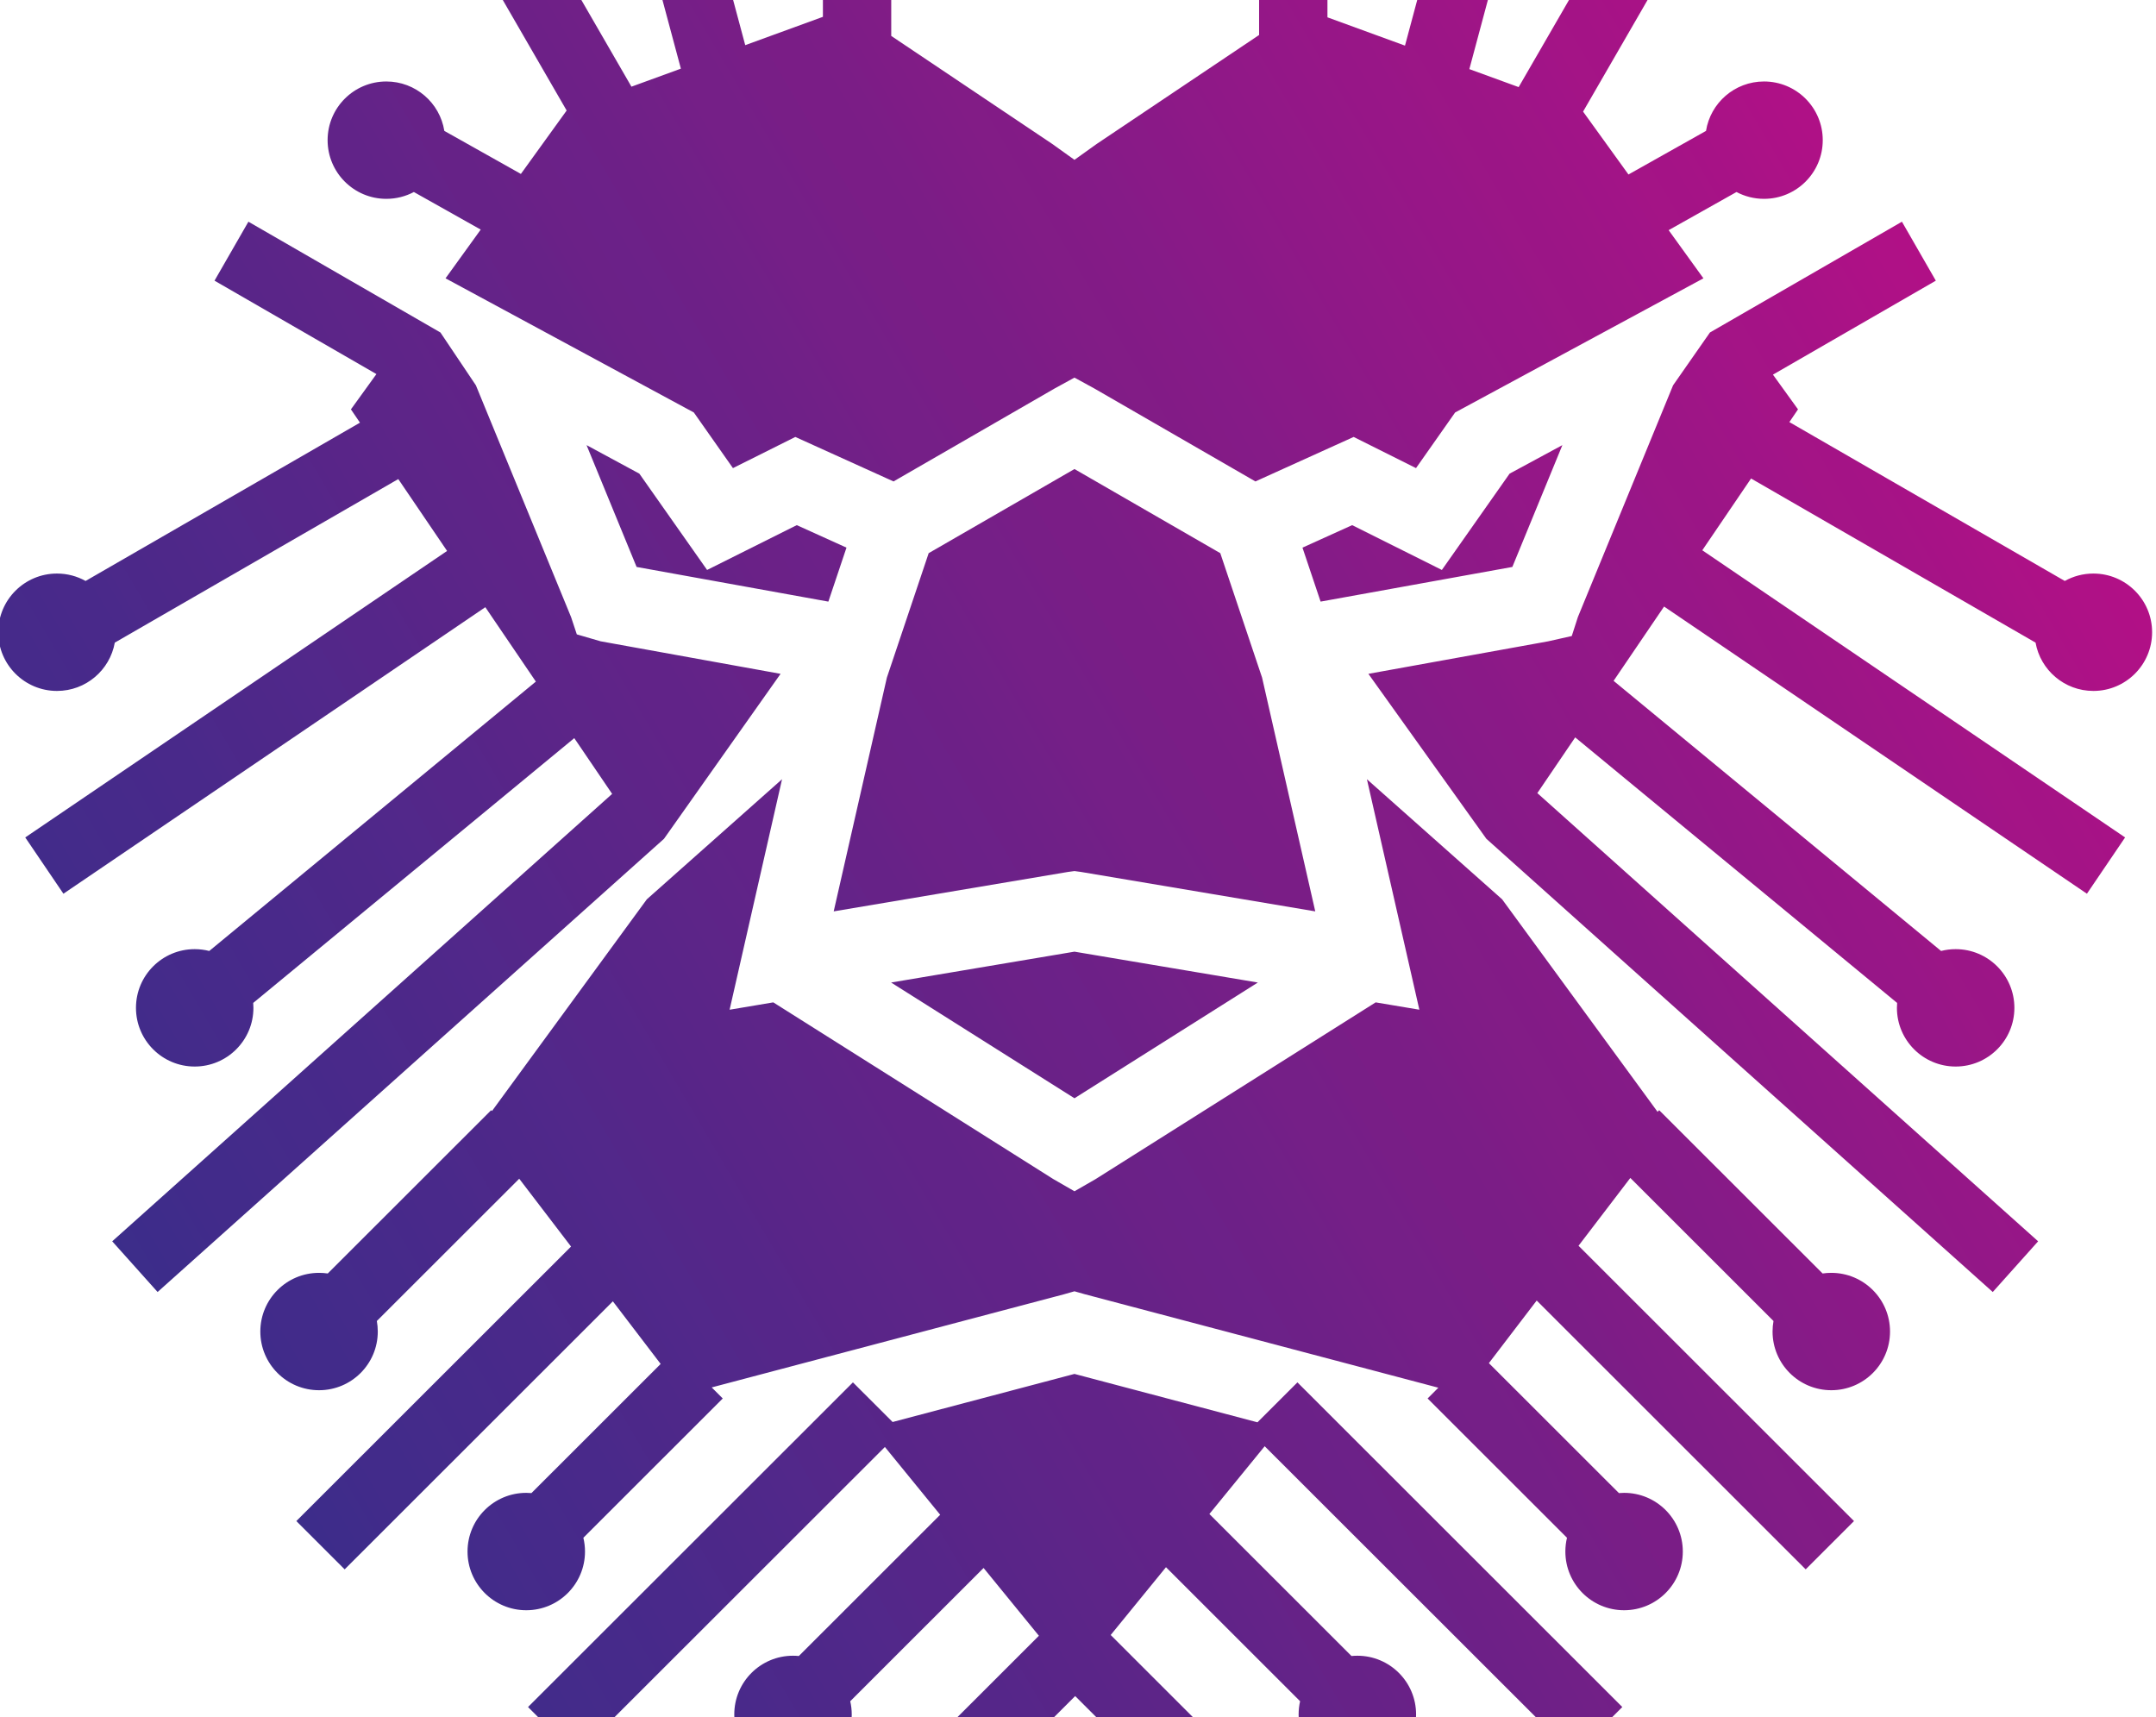 <?xml version="1.0" encoding="UTF-8" standalone="no"?>
<!DOCTYPE svg PUBLIC "-//W3C//DTD SVG 1.1//EN" "http://www.w3.org/Graphics/SVG/1.1/DTD/svg11.dtd">
<svg width="100%" height="100%" viewBox="0 0 565 450" version="1.1" xmlns="http://www.w3.org/2000/svg" xmlns:xlink="http://www.w3.org/1999/xlink" xml:space="preserve" xmlns:serif="http://www.serif.com/" style="fill-rule:evenodd;clip-rule:evenodd;stroke-linejoin:round;stroke-miterlimit:2;">
    <g id="lion" transform="matrix(0.503,0,0,0.503,-693.209,-425.518)">
        <clipPath id="_clip1">
            <path d="M1585.65,1095.56L1437.96,1180.77C1435.4,1195.08 1422.89,1205.94 1407.84,1205.94C1390.94,1205.94 1377.24,1192.24 1377.24,1175.36C1377.24,1158.47 1390.94,1144.78 1407.84,1144.78C1413.25,1144.78 1418.33,1146.19 1422.74,1148.64L1565.69,1066.17L1560.98,1059.24L1574.26,1040.86L1489.91,992.191L1507.57,961.469L1607.61,1019.19L1626.08,1046.71L1675.68,1167.48L1678.67,1176.47L1691.07,1180.08L1784.82,1197.03L1724.08,1282.98L1460.26,1519.1L1436.61,1492.69L1697.07,1259.58L1677.34,1230.53L1510.07,1368.49C1510.15,1369.33 1510.18,1370.19 1510.18,1371.05C1510.18,1387.94 1496.48,1401.63 1479.58,1401.63C1462.68,1401.63 1448.99,1387.94 1448.99,1371.05C1448.99,1354.16 1462.68,1340.47 1479.58,1340.47C1482.2,1340.47 1484.75,1340.8 1487.17,1341.42L1657.33,1201.07L1631,1162.31L1411.19,1311.59L1391.3,1282.27L1611.08,1133L1585.65,1095.56ZM2033.28,1586.99L1937.94,1561.78L1843.19,1586.83L1822.52,1566.18L1653.25,1735.33L1678.42,1760.48L1839.17,1599.84L1867.98,1635.16L1794.34,1708.75C1793.34,1708.65 1792.33,1708.6 1791.3,1708.6C1774.4,1708.6 1760.7,1722.29 1760.7,1739.18C1760.7,1756.07 1774.4,1769.75 1791.3,1769.75C1808.2,1769.75 1821.9,1756.07 1821.9,1739.18C1821.9,1736.82 1821.63,1734.52 1821.12,1732.31L1890.59,1662.88L1919.41,1698.2L1818.84,1798.69L1844.02,1823.85L1938.31,1729.62L2032.6,1823.85L2057.77,1798.69L1956.81,1697.8L1985.62,1662.48L2055.49,1732.31C2054.99,1734.52 2054.72,1736.82 2054.72,1739.18C2054.72,1756.07 2068.42,1769.75 2085.32,1769.75C2102.22,1769.75 2115.92,1756.07 2115.92,1739.18C2115.92,1722.29 2102.22,1708.6 2085.32,1708.6C2084.29,1708.6 2083.27,1708.65 2082.27,1708.75L2008.23,1634.76L2037.04,1599.45L2198.19,1760.48L2223.36,1735.33L2054.1,1566.18L2033.28,1586.99ZM1937.94,1418.16L2033.48,1357.86L1937.94,1341.78L1842.41,1357.86L1937.94,1418.16ZM2094.86,1368.2L1948.95,1460.28L1937.94,1466.62L1926.94,1460.28L1781.03,1368.2L1758.27,1372.03L1785.59,1251.94L1715.14,1314.51L1634.47,1424.81L1634.04,1424.38L1548.91,1509.45C1547.43,1509.23 1545.91,1509.12 1544.37,1509.12C1527.47,1509.12 1513.78,1522.81 1513.78,1539.7C1513.78,1556.59 1527.47,1570.27 1544.37,1570.27C1561.27,1570.27 1574.97,1556.59 1574.97,1539.7C1574.97,1537.83 1574.8,1535.99 1574.48,1534.21L1648.66,1460.08L1675.66,1495.42L1532.54,1638.44L1557.72,1663.6L1697.45,1523.96L1722.35,1556.58L1655.03,1623.86C1654.14,1623.78 1653.24,1623.74 1652.33,1623.74C1635.43,1623.74 1621.73,1637.43 1621.73,1654.32C1621.73,1671.21 1635.43,1684.9 1652.33,1684.9C1669.23,1684.9 1682.93,1671.21 1682.93,1654.32C1682.93,1651.85 1682.63,1649.45 1682.08,1647.14L1754.7,1574.57L1748.94,1568.81L1932.58,1520.26L1937.94,1518.73L1943.24,1520.24L2127.52,1568.96L2121.92,1574.57L2194.54,1647.14C2193.98,1649.45 2193.69,1651.85 2193.69,1654.32C2193.69,1671.21 2207.39,1684.9 2224.29,1684.9C2241.18,1684.9 2254.88,1671.21 2254.88,1654.32C2254.88,1637.43 2241.18,1623.74 2224.29,1623.74C2223.38,1623.74 2222.48,1623.78 2221.59,1623.86L2153.85,1556.16L2178.76,1523.54L2318.9,1663.6L2344.07,1638.44L2200.55,1495.01L2227.54,1459.67L2302.13,1534.21C2301.81,1535.99 2301.64,1537.83 2301.64,1539.7C2301.64,1556.59 2315.34,1570.27 2332.24,1570.27C2349.14,1570.27 2362.84,1556.59 2362.84,1539.7C2362.84,1522.81 2349.14,1509.12 2332.24,1509.12C2330.7,1509.12 2329.19,1509.23 2327.71,1509.45L2242.57,1424.38L2241.73,1425.23L2160.75,1314.51L2090.3,1251.94L2117.62,1372.02L2094.86,1368.2ZM2184.7,1180.1L2091.07,1197.03L2152.54,1282.98L2416.36,1519.1L2440,1492.69L2179.09,1259.17L2198.81,1230.14L2366.54,1368.49C2366.47,1369.33 2366.43,1370.19 2366.43,1371.05C2366.43,1387.94 2380.13,1401.63 2397.03,1401.63C2413.93,1401.63 2427.63,1387.94 2427.63,1371.05C2427.63,1354.16 2413.93,1340.47 2397.03,1340.47C2394.41,1340.47 2391.87,1340.8 2389.44,1341.42L2218.82,1200.68L2245.12,1161.97L2465.42,1311.59L2485.31,1282.27L2265.03,1132.66L2290.44,1095.26L2438.66,1180.77C2441.21,1195.08 2453.73,1205.94 2468.78,1205.94C2485.68,1205.94 2499.38,1192.24 2499.38,1175.36C2499.38,1158.47 2485.68,1144.78 2468.78,1144.78C2463.37,1144.78 2458.29,1146.19 2453.88,1148.64L2310.4,1065.87L2314.9,1059.24L2301.84,1041.15L2386.7,992.191L2369.04,961.469L2269.01,1019.19L2249.81,1046.71L2200.21,1167.46L2197.03,1177.33L2184.7,1180.1ZM2056.73,1131.28L2066.17,1159.4L2166.07,1141.34L2192.14,1077.87L2164.64,1092.73L2129.35,1142.91L2082.62,1119.56L2056.73,1131.28ZM1861.98,1134.16L1840.2,1199L1812.5,1320.79L1934.59,1300.24L1937.94,1299.79L1941.3,1300.24L2063.39,1320.79L2035.69,1199.01L2013.91,1134.16L1937.94,1090.33L1861.98,1134.16ZM1793.27,1119.56L1746.54,1142.91L1711.24,1092.73L1683.74,1077.87L1709.81,1141.34L1809.72,1159.4L1819.16,1131.28L1793.27,1119.56ZM1610.27,990.969L1739.63,1060.86L1760.01,1089.85L1792.5,1073.61L1843.67,1096.79L1927.57,1048.38L1937.94,1042.7L1948.32,1048.38L2032.21,1096.79L2083.39,1073.61L2115.88,1089.85L2136.26,1060.86L2265.62,990.969L2247.5,965.871L2282.85,946C2287.13,948.27 2292.01,949.559 2297.19,949.559C2314.09,949.559 2327.79,935.871 2327.79,918.98C2327.79,902.09 2314.09,888.41 2297.19,888.41C2281.93,888.41 2269.29,899.559 2266.97,914.16L2226.57,936.871L2202.92,904.109L2239.92,840.059L2209.19,822.41L2169.36,891.34L2143.67,881.969L2154.04,843.289C2165.44,838.84 2173.51,827.762 2173.51,814.789C2173.51,797.91 2159.82,784.219 2142.92,784.219C2126.02,784.219 2112.32,797.91 2112.32,814.789C2112.32,822.328 2115.05,829.23 2119.57,834.559L2110.14,869.73L2069.74,854.988L2069.74,760.871L2034.13,760.871L2034.13,864.191L1949.54,920.941L1937.94,929.238L1926.35,920.941L1842.48,864.68L1842.48,760.871L1806.88,760.871L1806.88,854.73L1766.41,869.488L1757.05,834.559C1761.57,829.23 1764.3,822.328 1764.3,814.789C1764.3,797.91 1750.6,784.219 1733.7,784.219C1716.8,784.219 1703.1,797.91 1703.1,814.789C1703.1,827.762 1711.17,838.84 1722.57,843.289L1732.88,881.73L1707.13,891.121L1667.43,822.41L1636.69,840.059L1673.37,903.539L1649.53,936.578L1609.64,914.16C1607.33,899.559 1594.68,888.41 1579.42,888.41C1562.53,888.41 1548.83,902.09 1548.83,918.98C1548.83,935.871 1562.53,949.559 1579.42,949.559C1584.61,949.559 1589.49,948.27 1593.77,946L1628.6,965.578L1610.27,990.969Z"/>
        </clipPath>
        <g clip-path="url(#_clip1)">
            <path d="M905.84,1046.88L1679.16,2321.49L2970.78,1537.84L2197.46,263.234L905.84,1046.88Z" style="fill:url(#_Linear2);fill-rule:nonzero;"/>
        </g>
    </g>
    <defs>
        <linearGradient id="_Linear2" x1="0" y1="0" x2="1" y2="0" gradientUnits="userSpaceOnUse" gradientTransform="matrix(1291.62,-783.641,783.641,1291.62,1292.5,1684.19)"><stop offset="0" style="stop-color:rgb(45,51,139);stop-opacity:1"/><stop offset="0.03" style="stop-color:rgb(46,50,139);stop-opacity:1"/><stop offset="0.04" style="stop-color:rgb(46,50,139);stop-opacity:1"/><stop offset="0.04" style="stop-color:rgb(47,50,139);stop-opacity:1"/><stop offset="0.04" style="stop-color:rgb(47,50,139);stop-opacity:1"/><stop offset="0.06" style="stop-color:rgb(50,48,139);stop-opacity:1"/><stop offset="0.06" style="stop-color:rgb(50,48,139);stop-opacity:1"/><stop offset="0.07" style="stop-color:rgb(51,48,138);stop-opacity:1"/><stop offset="0.07" style="stop-color:rgb(51,48,138);stop-opacity:1"/><stop offset="0.07" style="stop-color:rgb(52,48,138);stop-opacity:1"/><stop offset="0.08" style="stop-color:rgb(52,47,138);stop-opacity:1"/><stop offset="0.09" style="stop-color:rgb(54,47,138);stop-opacity:1"/><stop offset="0.09" style="stop-color:rgb(54,46,138);stop-opacity:1"/><stop offset="0.1" style="stop-color:rgb(55,46,138);stop-opacity:1"/><stop offset="0.1" style="stop-color:rgb(55,46,138);stop-opacity:1"/><stop offset="0.11" style="stop-color:rgb(56,46,138);stop-opacity:1"/><stop offset="0.11" style="stop-color:rgb(56,46,138);stop-opacity:1"/><stop offset="0.12" style="stop-color:rgb(58,45,138);stop-opacity:1"/><stop offset="0.13" style="stop-color:rgb(58,45,138);stop-opacity:1"/><stop offset="0.14" style="stop-color:rgb(60,45,138);stop-opacity:1"/><stop offset="0.15" style="stop-color:rgb(61,45,138);stop-opacity:1"/><stop offset="0.15" style="stop-color:rgb(61,44,138);stop-opacity:1"/><stop offset="0.16" style="stop-color:rgb(62,44,138);stop-opacity:1"/><stop offset="0.18" style="stop-color:rgb(66,43,138);stop-opacity:1"/><stop offset="0.19" style="stop-color:rgb(66,43,138);stop-opacity:1"/><stop offset="0.2" style="stop-color:rgb(68,43,138);stop-opacity:1"/><stop offset="0.2" style="stop-color:rgb(68,43,138);stop-opacity:1"/><stop offset="0.24" style="stop-color:rgb(72,41,138);stop-opacity:1"/><stop offset="0.24" style="stop-color:rgb(73,41,138);stop-opacity:1"/><stop offset="0.25" style="stop-color:rgb(73,41,138);stop-opacity:1"/><stop offset="0.26" style="stop-color:rgb(75,41,138);stop-opacity:1"/><stop offset="0.26" style="stop-color:rgb(76,41,138);stop-opacity:1"/><stop offset="0.27" style="stop-color:rgb(76,40,137);stop-opacity:1"/><stop offset="0.28" style="stop-color:rgb(78,40,137);stop-opacity:1"/><stop offset="0.29" style="stop-color:rgb(79,40,137);stop-opacity:1"/><stop offset="0.29" style="stop-color:rgb(79,40,138);stop-opacity:1"/><stop offset="0.3" style="stop-color:rgb(81,40,138);stop-opacity:1"/><stop offset="0.32" style="stop-color:rgb(84,39,137);stop-opacity:1"/><stop offset="0.32" style="stop-color:rgb(85,38,137);stop-opacity:1"/><stop offset="0.33" style="stop-color:rgb(85,38,137);stop-opacity:1"/><stop offset="0.35" style="stop-color:rgb(89,37,136);stop-opacity:1"/><stop offset="0.35" style="stop-color:rgb(89,37,136);stop-opacity:1"/><stop offset="0.36" style="stop-color:rgb(90,37,136);stop-opacity:1"/><stop offset="0.36" style="stop-color:rgb(90,37,136);stop-opacity:1"/><stop offset="0.37" style="stop-color:rgb(92,37,136);stop-opacity:1"/><stop offset="0.37" style="stop-color:rgb(92,37,136);stop-opacity:1"/><stop offset="0.39" style="stop-color:rgb(95,36,136);stop-opacity:1"/><stop offset="0.39" style="stop-color:rgb(95,36,136);stop-opacity:1"/><stop offset="0.4" style="stop-color:rgb(97,35,136);stop-opacity:1"/><stop offset="0.41" style="stop-color:rgb(97,35,136);stop-opacity:1"/><stop offset="0.43" style="stop-color:rgb(101,35,136);stop-opacity:1"/><stop offset="0.43" style="stop-color:rgb(101,34,136);stop-opacity:1"/><stop offset="0.43" style="stop-color:rgb(102,34,135);stop-opacity:1"/><stop offset="0.44" style="stop-color:rgb(102,34,135);stop-opacity:1"/><stop offset="0.45" style="stop-color:rgb(104,34,135);stop-opacity:1"/><stop offset="0.45" style="stop-color:rgb(104,34,135);stop-opacity:1"/><stop offset="0.45" style="stop-color:rgb(105,33,135);stop-opacity:1"/><stop offset="0.46" style="stop-color:rgb(107,33,135);stop-opacity:1"/><stop offset="0.47" style="stop-color:rgb(107,33,136);stop-opacity:1"/><stop offset="0.49" style="stop-color:rgb(110,32,135);stop-opacity:1"/><stop offset="0.51" style="stop-color:rgb(114,32,135);stop-opacity:1"/><stop offset="0.51" style="stop-color:rgb(114,31,135);stop-opacity:1"/><stop offset="0.52" style="stop-color:rgb(117,31,135);stop-opacity:1"/><stop offset="0.53" style="stop-color:rgb(117,31,135);stop-opacity:1"/><stop offset="0.54" style="stop-color:rgb(119,30,135);stop-opacity:1"/><stop offset="0.54" style="stop-color:rgb(119,30,134);stop-opacity:1"/><stop offset="0.54" style="stop-color:rgb(120,30,134);stop-opacity:1"/><stop offset="0.55" style="stop-color:rgb(120,30,134);stop-opacity:1"/><stop offset="0.55" style="stop-color:rgb(121,30,134);stop-opacity:1"/><stop offset="0.55" style="stop-color:rgb(122,29,134);stop-opacity:1"/><stop offset="0.56" style="stop-color:rgb(122,29,134);stop-opacity:1"/><stop offset="0.57" style="stop-color:rgb(123,29,134);stop-opacity:1"/><stop offset="0.58" style="stop-color:rgb(126,28,134);stop-opacity:1"/><stop offset="0.59" style="stop-color:rgb(128,28,134);stop-opacity:1"/><stop offset="0.59" style="stop-color:rgb(128,28,134);stop-opacity:1"/><stop offset="0.6" style="stop-color:rgb(130,28,134);stop-opacity:1"/><stop offset="0.61" style="stop-color:rgb(130,27,134);stop-opacity:1"/><stop offset="0.61" style="stop-color:rgb(131,27,134);stop-opacity:1"/><stop offset="0.63" style="stop-color:rgb(133,27,135);stop-opacity:1"/><stop offset="0.64" style="stop-color:rgb(136,26,135);stop-opacity:1"/><stop offset="0.64" style="stop-color:rgb(136,26,135);stop-opacity:1"/><stop offset="0.66" style="stop-color:rgb(139,25,135);stop-opacity:1"/><stop offset="0.66" style="stop-color:rgb(140,25,135);stop-opacity:1"/><stop offset="0.71" style="stop-color:rgb(149,23,135);stop-opacity:1"/><stop offset="0.72" style="stop-color:rgb(151,22,135);stop-opacity:1"/><stop offset="0.73" style="stop-color:rgb(152,22,135);stop-opacity:1"/><stop offset="0.74" style="stop-color:rgb(154,22,134);stop-opacity:1"/><stop offset="0.74" style="stop-color:rgb(155,22,134);stop-opacity:1"/><stop offset="0.75" style="stop-color:rgb(155,21,134);stop-opacity:1"/><stop offset="0.76" style="stop-color:rgb(157,21,134);stop-opacity:1"/><stop offset="0.78" style="stop-color:rgb(161,20,135);stop-opacity:1"/><stop offset="0.79" style="stop-color:rgb(164,20,134);stop-opacity:1"/><stop offset="0.8" style="stop-color:rgb(164,19,134);stop-opacity:1"/><stop offset="0.82" style="stop-color:rgb(168,18,134);stop-opacity:1"/><stop offset="0.83" style="stop-color:rgb(171,18,134);stop-opacity:1"/><stop offset="0.84" style="stop-color:rgb(173,17,134);stop-opacity:1"/><stop offset="0.85" style="stop-color:rgb(175,17,134);stop-opacity:1"/><stop offset="0.86" style="stop-color:rgb(176,16,134);stop-opacity:1"/><stop offset="0.86" style="stop-color:rgb(176,16,134);stop-opacity:1"/><stop offset="0.86" style="stop-color:rgb(177,16,134);stop-opacity:1"/><stop offset="0.87" style="stop-color:rgb(178,16,135);stop-opacity:1"/><stop offset="0.87" style="stop-color:rgb(178,16,135);stop-opacity:1"/><stop offset="0.88" style="stop-color:rgb(180,15,135);stop-opacity:1"/><stop offset="0.89" style="stop-color:rgb(183,15,135);stop-opacity:1"/><stop offset="0.9" style="stop-color:rgb(184,14,135);stop-opacity:1"/><stop offset="0.9" style="stop-color:rgb(184,14,135);stop-opacity:1"/><stop offset="0.91" style="stop-color:rgb(185,14,134);stop-opacity:1"/><stop offset="0.92" style="stop-color:rgb(187,13,134);stop-opacity:1"/><stop offset="0.93" style="stop-color:rgb(189,13,134);stop-opacity:1"/><stop offset="0.93" style="stop-color:rgb(189,13,134);stop-opacity:1"/><stop offset="0.95" style="stop-color:rgb(191,13,133);stop-opacity:1"/><stop offset="0.95" style="stop-color:rgb(191,13,133);stop-opacity:1"/><stop offset="0.96" style="stop-color:rgb(192,12,133);stop-opacity:1"/><stop offset="0.98" style="stop-color:rgb(196,12,133);stop-opacity:1"/><stop offset="0.98" style="stop-color:rgb(196,12,133);stop-opacity:1"/><stop offset="0.98" style="stop-color:rgb(197,11,132);stop-opacity:1"/><stop offset="1" style="stop-color:rgb(199,11,132);stop-opacity:1"/></linearGradient>
    </defs>
</svg>
